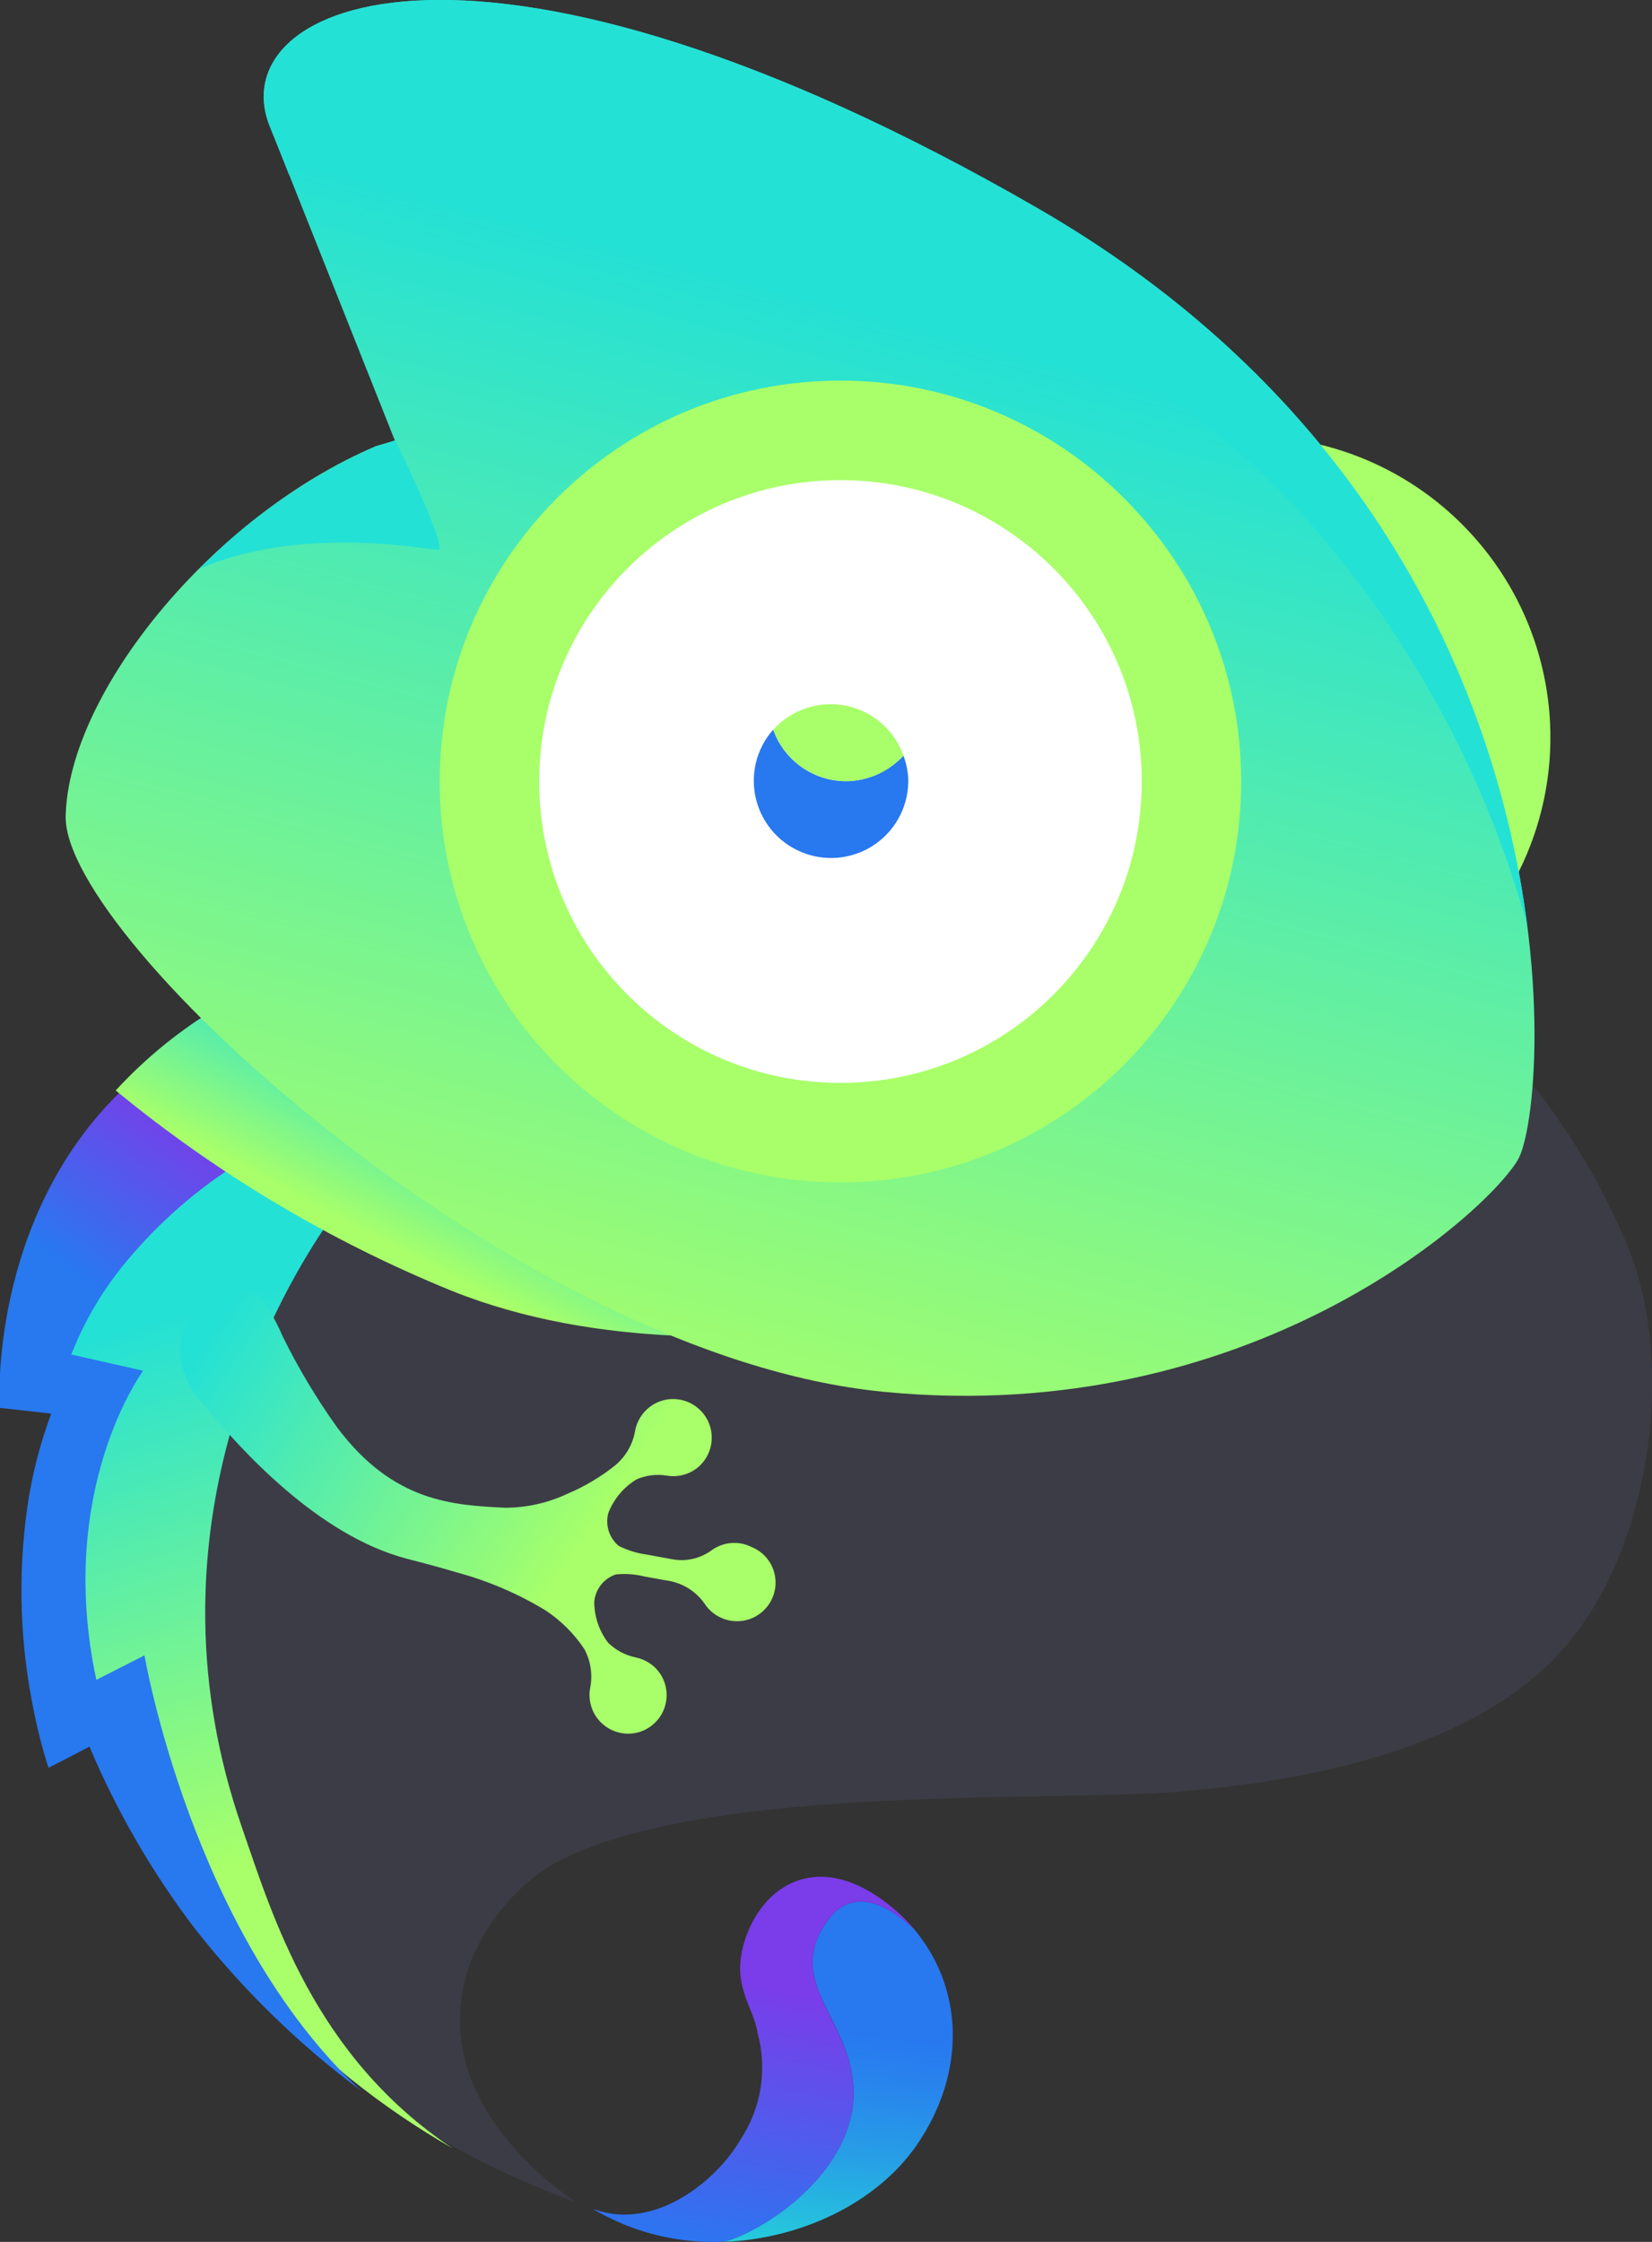 <svg width="28" height="38" viewBox="0 0 28 38" fill="none" xmlns="http://www.w3.org/2000/svg">
<rect x="0" y="0" width="28" height="38" fill="#333333" stroke="none"/>
<g clip-path="url(#clip0_375_2346)">
<path d="M14.465 35.564C14.524 34.254 13.254 33.651 14.016 32.567C14.435 31.975 15.021 32.26 15.492 32.698C16.321 33.681 16.399 35.108 15.535 36.363C14.854 37.345 13.571 37.951 12.262 38C12.939 37.823 14.402 36.864 14.465 35.564Z" fill="url(#paint0_linear_375_2346)"/>
<path d="M15.083 32.299C15.232 32.419 15.37 32.552 15.493 32.698C15.021 32.26 14.435 31.975 14.016 32.567C13.254 33.651 14.524 34.264 14.465 35.564C14.406 36.864 12.939 37.823 12.275 37.997C11.695 38.023 11.117 37.924 10.579 37.706C10.403 37.631 10.232 37.547 10.065 37.453H10.085C11.106 37.81 12.147 36.962 12.547 36.271C12.723 36.007 12.841 35.707 12.891 35.393C12.941 35.078 12.923 34.757 12.838 34.45C12.763 33.982 12.373 33.638 12.632 32.865C12.943 31.932 13.889 31.343 15.083 32.299Z" fill="url(#paint1_linear_375_2346)"/>
<path d="M6.37 15.614C0.151 19.619 -1.057 27.436 3.64 33.068C5.275 34.995 7.383 36.463 9.758 37.325C9.339 37.043 8.961 36.703 8.635 36.317C6.822 34.142 8.35 32.141 9.447 31.558C11.967 30.219 17.958 30.55 19.994 30.366C21.244 30.255 24.766 29.924 26.494 27.95C28.105 26.116 28.393 22.808 27.506 20.935C27.136 20.086 26.664 19.284 26.102 18.548C21.408 12.929 12.573 11.609 6.37 15.614Z" fill="#3C3C46"/>
<path d="M4.101 30.976C2.406 26.09 4.612 22.134 5.492 20.824C4.604 20.093 3.635 19.466 2.605 18.954C1.621 20.669 1.065 22.595 0.984 24.57C0.902 26.546 1.298 28.511 2.137 30.301C3.287 32.875 5.226 35.016 7.673 36.415C5.322 34.853 4.615 32.459 4.101 30.976Z" fill="url(#paint2_linear_375_2346)"/>
<path d="M12.73 26.218C12.626 26.167 12.511 26.145 12.396 26.154C12.281 26.163 12.171 26.202 12.075 26.267C11.983 26.337 11.878 26.388 11.765 26.417C11.653 26.446 11.535 26.451 11.421 26.434L10.956 26.349C10.793 26.326 10.635 26.277 10.488 26.204C10.408 26.138 10.349 26.05 10.317 25.95C10.286 25.851 10.284 25.745 10.311 25.645C10.403 25.407 10.571 25.207 10.789 25.075C10.951 25.005 11.129 24.983 11.303 25.012C11.474 25.041 11.649 25.001 11.791 24.901C11.877 24.839 11.948 24.756 11.995 24.66C12.043 24.564 12.066 24.458 12.063 24.351C12.061 24.244 12.032 24.14 11.979 24.047C11.926 23.953 11.852 23.875 11.762 23.817C11.671 23.759 11.569 23.725 11.462 23.716C11.355 23.707 11.248 23.725 11.15 23.767C11.052 23.81 10.965 23.875 10.899 23.959C10.832 24.042 10.786 24.141 10.766 24.246C10.727 24.48 10.605 24.691 10.422 24.842C10.174 25.039 9.9 25.201 9.607 25.324C9.277 25.478 8.917 25.557 8.553 25.556C7.686 25.51 6.665 25.468 5.712 24.191C5.367 23.708 5.062 23.199 4.799 22.668C4.21 21.305 3.764 21.934 3.424 22.15C3.084 22.366 2.867 22.989 3.306 23.634C3.352 23.689 3.398 23.742 3.44 23.797C4.095 24.59 5.388 26.018 6.884 26.417C7.038 26.46 7.319 26.525 7.745 26.653C8.275 26.796 8.781 27.013 9.25 27.298C9.51 27.471 9.733 27.693 9.905 27.953C10.013 28.154 10.047 28.385 10.003 28.608C9.982 28.72 9.99 28.834 10.027 28.942C10.063 29.049 10.127 29.145 10.212 29.22C10.297 29.296 10.4 29.348 10.511 29.371C10.621 29.395 10.736 29.389 10.845 29.355C10.941 29.324 11.028 29.271 11.1 29.201C11.173 29.131 11.228 29.045 11.261 28.95C11.295 28.854 11.306 28.753 11.294 28.653C11.282 28.553 11.247 28.457 11.191 28.372C11.095 28.228 10.946 28.128 10.776 28.094C10.599 28.057 10.437 27.971 10.308 27.845C10.155 27.645 10.072 27.4 10.072 27.148C10.082 27.043 10.122 26.944 10.187 26.862C10.252 26.78 10.339 26.719 10.439 26.686C10.602 26.67 10.767 26.682 10.926 26.722L11.287 26.787C11.417 26.803 11.543 26.847 11.655 26.914C11.768 26.982 11.866 27.073 11.941 27.18C12.021 27.304 12.14 27.396 12.278 27.444C12.417 27.492 12.568 27.491 12.707 27.443C12.845 27.395 12.963 27.301 13.042 27.178C13.121 27.054 13.157 26.907 13.142 26.761C13.13 26.641 13.085 26.527 13.013 26.431C12.94 26.335 12.842 26.262 12.73 26.218Z" fill="url(#paint3_linear_375_2346)"/>
<path d="M2.449 28.058L1.633 28.474C0.94 25.242 2.426 23.234 2.426 23.234L1.208 22.959C1.431 22.389 1.745 21.858 2.138 21.387C2.695 20.715 3.359 20.137 4.102 19.678C3.506 19.147 2.962 18.617 2.488 18.106C-0.236 20.303 -0.006 23.863 -0.006 23.863L0.521 23.922L0.868 23.961C0.676 24.476 0.54 25.009 0.462 25.553C0.3 26.704 0.338 27.876 0.576 29.014C0.64 29.335 0.722 29.652 0.822 29.964L1.188 29.777L1.516 29.604C1.983 30.712 2.589 31.756 3.319 32.711C4.128 33.739 5.069 34.655 6.118 35.436C3.25 32.78 2.449 28.058 2.449 28.058Z" fill="url(#paint4_linear_375_2346)"/>
<path d="M7.663 21.882C10.118 22.864 12.94 22.727 14.812 22.468C14.517 22.468 14.216 22.442 13.909 22.412C10.36 22.085 6.328 19.616 3.532 17.173C2.953 17.538 2.425 17.979 1.961 18.483C3.679 19.897 5.602 21.043 7.663 21.882Z" fill="url(#paint5_linear_375_2346)"/>
<path d="M6.694 7.47C6.694 7.47 5.417 4.257 4.573 2.138C3.728 0.02 8.174 -1.903 17.584 3.527C26.995 8.956 26.275 18.741 25.725 19.662C25.175 20.582 21.178 24.197 14.976 23.591C8.773 22.985 1.064 15.922 1.113 13.832C1.162 11.743 3.591 8.747 6.373 7.561L6.694 7.47Z" fill="url(#paint6_linear_375_2346)"/>
<path d="M14.245 20.041C17.997 20.041 21.037 16.999 21.037 13.246C21.037 9.493 17.997 6.451 14.245 6.451C10.494 6.451 7.453 9.493 7.453 13.246C7.453 16.999 10.494 20.041 14.245 20.041Z" fill="url(#paint7_linear_375_2346)"/>
<path d="M14.245 18.355C17.066 18.355 19.352 16.068 19.352 13.246C19.352 10.425 17.066 8.138 14.245 8.138C11.425 8.138 9.139 10.425 9.139 13.246C9.139 16.068 11.425 18.355 14.245 18.355Z" fill="white"/>
<path d="M26.272 12.254C26.315 13.131 26.13 14.004 25.735 14.789C25.243 12.126 24.086 9.63 22.37 7.535C23.443 7.794 24.403 8.394 25.106 9.245C25.81 10.095 26.219 11.151 26.272 12.254Z" fill="#A8FF69"/>
<path d="M13.106 12.369C13.2 12.633 13.376 12.861 13.609 13.017C13.842 13.174 14.119 13.252 14.399 13.239C14.748 13.22 15.076 13.065 15.312 12.807C15.358 12.93 15.386 13.059 15.394 13.19C15.401 13.404 15.356 13.616 15.262 13.808C15.169 14 15.03 14.166 14.857 14.292C14.684 14.418 14.483 14.499 14.272 14.53C14.061 14.56 13.845 14.539 13.644 14.466C13.443 14.394 13.262 14.274 13.118 14.116C12.974 13.958 12.871 13.768 12.818 13.561C12.764 13.354 12.763 13.137 12.812 12.929C12.862 12.722 12.962 12.529 13.103 12.369H13.106Z" fill="#2878F0"/>
<path d="M14.4 13.24C14.12 13.252 13.842 13.175 13.61 13.018C13.377 12.861 13.2 12.633 13.106 12.369C13.258 12.2 13.451 12.074 13.667 12.003C13.882 11.931 14.112 11.917 14.335 11.961C14.557 12.005 14.764 12.107 14.936 12.255C15.108 12.403 15.238 12.594 15.314 12.808C15.077 13.066 14.749 13.221 14.4 13.24Z" fill="url(#paint8_linear_375_2346)"/>
<path d="M4.897 2.954C4.786 2.672 4.674 2.397 4.57 2.138C3.725 0.023 8.17 -1.903 17.581 3.527C23.515 6.949 25.421 12.1 25.882 15.673C25.158 13.064 23.834 10.661 22.016 8.655C19.368 5.74 12.105 1.31 4.897 2.954Z" fill="#24E1D5"/>
<path d="M7.424 9.319C7.26 9.319 5.084 8.887 3.375 9.646C4.235 8.77 5.252 8.064 6.373 7.564L6.701 7.463C6.701 7.463 7.614 9.335 7.424 9.319Z" fill="#24E1D5"/>
</g>
<defs>
<linearGradient id="paint0_linear_375_2346" x1="14.475" y1="34.059" x2="13.959" y2="38.921" gradientUnits="userSpaceOnUse">
<stop offset="0.07" stop-color="#2878F0"/>
<stop offset="0.22" stop-color="#2882ED"/>
<stop offset="0.5" stop-color="#279EE6"/>
<stop offset="0.85" stop-color="#25CCDA"/>
<stop offset="1" stop-color="#24E1D5"/>
</linearGradient>
<linearGradient id="paint1_linear_375_2346" x1="11.932" y1="39.595" x2="13.462" y2="31.643" gradientUnits="userSpaceOnUse">
<stop offset="0.16" stop-color="#2878F0"/>
<stop offset="0.75" stop-color="#7B3CE9"/>
</linearGradient>
<linearGradient id="paint2_linear_375_2346" x1="6.244" y1="33.853" x2="0.426" y2="14.653" gradientUnits="userSpaceOnUse">
<stop offset="0.14" stop-color="#A8FF69"/>
<stop offset="0.6" stop-color="#24E1D5"/>
</linearGradient>
<linearGradient id="paint3_linear_375_2346" x1="13.787" y1="28.373" x2="4.051" y2="21.879" gradientUnits="userSpaceOnUse">
<stop offset="0.38" stop-color="#A8FF69"/>
<stop offset="1" stop-color="#24E1D5"/>
</linearGradient>
<linearGradient id="paint4_linear_375_2346" x1="5.66" y1="24.727" x2="7.61" y2="22.031" gradientUnits="userSpaceOnUse">
<stop stop-color="#2878F0"/>
<stop offset="1" stop-color="#7B3CE9"/>
</linearGradient>
<linearGradient id="paint5_linear_375_2346" x1="7.471" y1="22.249" x2="9.185" y2="18.942" gradientUnits="userSpaceOnUse">
<stop offset="0.17" stop-color="#A8FF69"/>
<stop offset="1" stop-color="#24E1D5"/>
</linearGradient>
<linearGradient id="paint6_linear_375_2346" x1="10.363" y1="24.027" x2="15.295" y2="5.43" gradientUnits="userSpaceOnUse">
<stop stop-color="#A8FF69"/>
<stop offset="1" stop-color="#24E1D5"/>
</linearGradient>
<linearGradient id="paint7_linear_375_2346" x1="-86827.6" y1="6249.82" x2="-86986.5" y2="6763.99" gradientUnits="userSpaceOnUse">
<stop stop-color="#A8FF69"/>
<stop offset="1" stop-color="#24E1D5"/>
</linearGradient>
<linearGradient id="paint8_linear_375_2346" x1="14501.2" y1="218" x2="14501.9" y2="222.709" gradientUnits="userSpaceOnUse">
<stop stop-color="#A8FF69"/>
<stop offset="1" stop-color="#24E1D5"/>
</linearGradient>
<clipPath id="clip0_375_2346">
<rect width="28" height="38" fill="white"/>
</clipPath>
</defs>
</svg>
